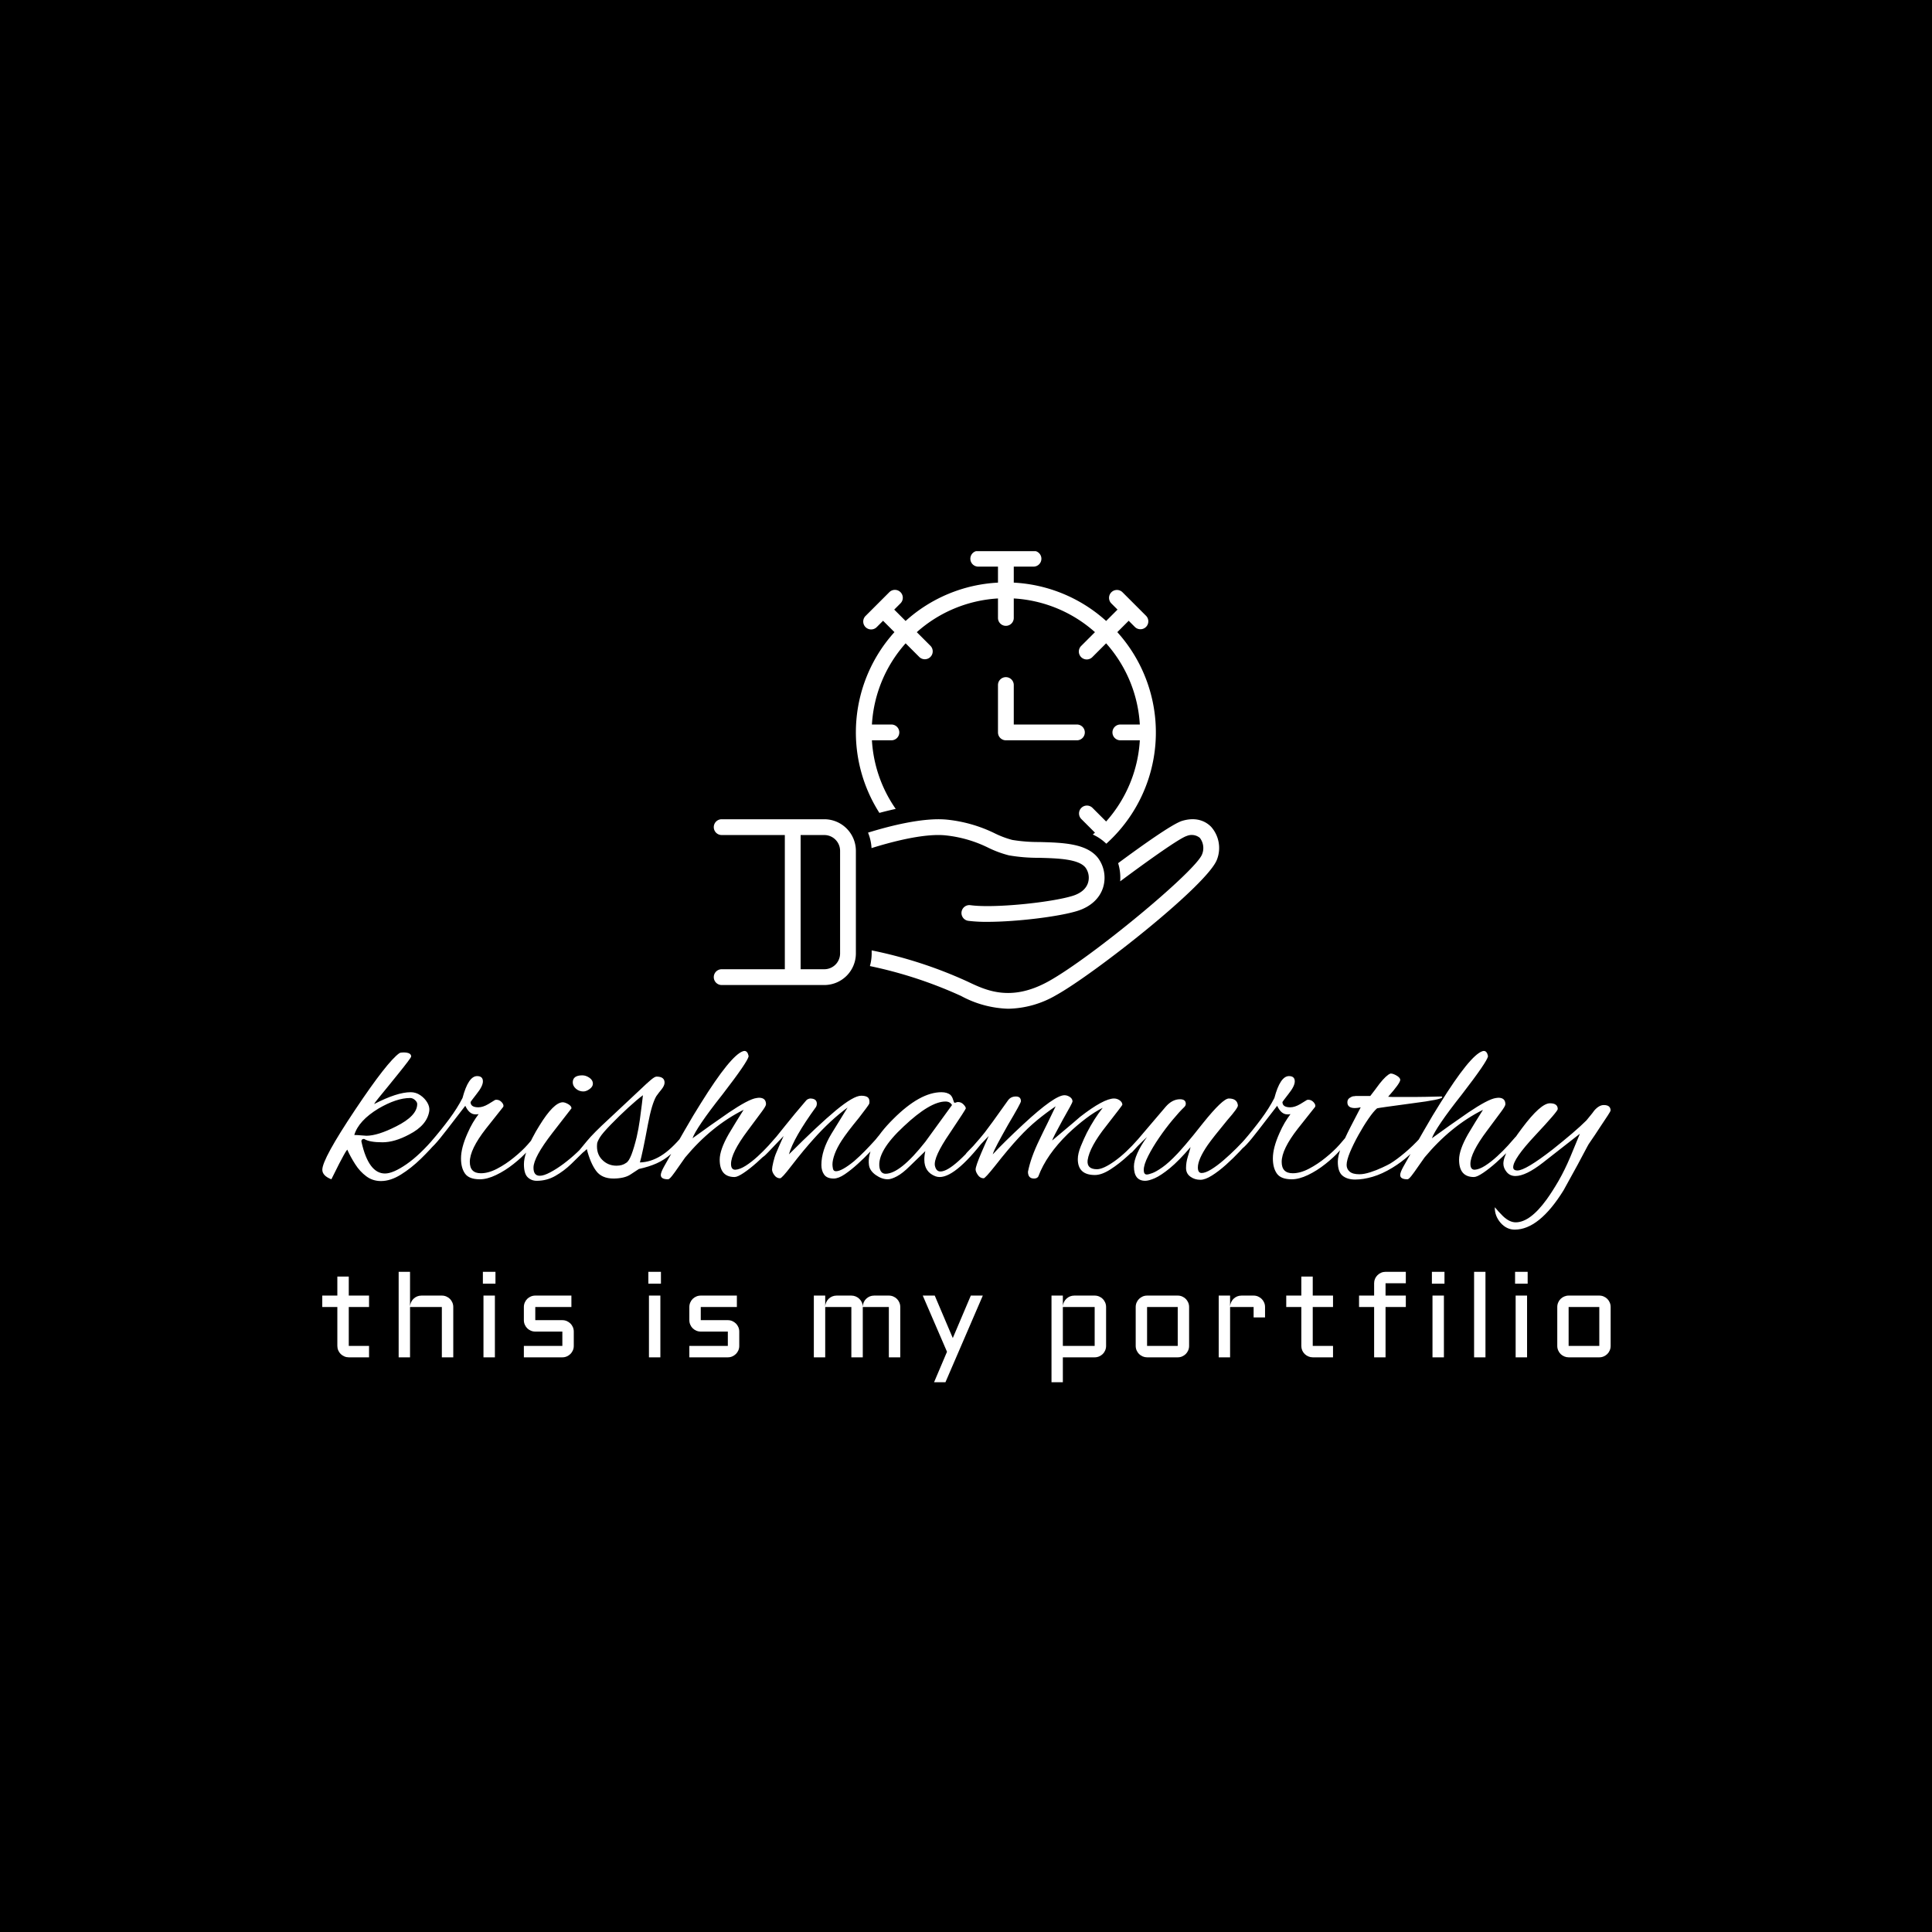 <svg xmlns="http://www.w3.org/2000/svg" version="1.1" xmlns:xlink="http://www.w3.org/1999/xlink" xmlns:svgjs="http://svgjs.dev/svgjs" width="1500" height="1500" viewBox="0 0 1500 1500"><rect width="1500" height="1500" fill="#000000"></rect><g transform="matrix(0.667,0,0,0.667,250.105,427.928)"><svg viewBox="0 0 383 247" data-background-color="#ffffff" preserveAspectRatio="xMidYMid meet" height="967" width="1500" xmlns="http://www.w3.org/2000/svg" xmlns:xlink="http://www.w3.org/1999/xlink"><g id="tight-bounds" transform="matrix(1,0,0,1,-0.04,-0.1)"><svg viewBox="0 0 383.081 247.2" height="247.2" width="383.081"><g><svg viewBox="0 0 395.52 255.227" height="247.2" width="383.081"><g transform="matrix(1,0,0,1,0,153.516)"><svg viewBox="0 0 395.52 101.711" height="101.711" width="395.52"><g id="textblocktransform"><svg viewBox="0 0 395.52 101.711" height="101.711" width="395.52" id="textblock"><g><svg viewBox="0 0 395.52 54.858" height="54.858" width="395.52"><g transform="matrix(1,0,0,1,0,0)"><svg width="395.52" viewBox="-1.4 -25.25 255.92 35.5" height="54.858" data-palette-color="#ee3e38"><g class="wordmark-text-0" data-fill-palette-color="primary" id="text-0"><path d="M10.25 0.6L10.25 0.6Q8.6 0.6 7.33-0.35 6.05-1.3 5.13-2.75 4.2-4.2 3.55-5.65L3.55-5.65Q3.2-5.2 2.83-4.5 2.45-3.8 1.95-2.85L1.95-2.85 0.4 0.25Q-1.4-0.45-1.4-1.65L-1.4-1.65Q-1.4-3.8 5.15-13.6L5.15-13.6Q11.5-23.1 13.9-24.8L13.9-24.8Q14.15-24.95 14.7-24.95L14.7-24.95Q16.25-24.95 16.25-24.15L16.25-24.15Q16.25-24 15.55-23.08 14.85-22.15 13.8-20.85 12.75-19.55 11.68-18.23 10.6-16.9 9.8-15.93 9-14.95 8.9-14.7L8.9-14.7Q13.45-17.05 16.15-17.05L16.15-17.05Q17.2-17.05 18.07-16.45 18.95-15.85 19.45-15 19.95-14.15 19.85-13.35L19.85-13.35Q19.45-10.5 15.85-8.65L15.85-8.65Q12.95-7.1 10.55-7.1L10.55-7.1Q7.95-7.1 6.95-7.75L6.95-7.75Q6.65-7.8 6.48-7.63 6.3-7.45 6.4-7.1L6.4-7.1Q7.8-0.9 11.05-0.9L11.05-0.9Q12.65-0.9 15.33-2.75 18-4.6 21-8.15L21-8.15Q21.35-8.5 21.65-8.5L21.65-8.5Q21.9-8.5 21.9-8.2L21.9-8.2Q21.9-7.95 21.55-7.45L21.55-7.45Q20.1-5.7 18.18-3.83 16.25-1.95 14.2-0.68 12.15 0.6 10.25 0.6ZM7.35-8.4L7.35-8.4Q9.6-8.4 13.25-10.25L13.25-10.25Q17.45-12.35 17.45-14.7L17.45-14.7Q17.45-15.1 17-15.5 16.55-15.9 16.05-15.9L16.05-15.9Q13.35-15.9 9.75-13.8L9.75-13.8Q5.8-11.4 4.95-8.55L4.95-8.55Q5.5-8.55 6.38-8.47 7.25-8.4 7.35-8.4ZM29.9 0.25L29.9 0.25Q27.75 0.25 26.95-0.88 26.15-2 26.15-3.9L26.15-3.9Q26.15-6 27.45-8.9L27.45-8.9Q27.95-10.05 28.5-10.98 29.05-11.9 29.65-12.7L29.65-12.7Q29.45-12.65 29.3-12.65 29.15-12.65 29-12.65L29-12.65Q27.8-12.65 27-14.35L27-14.35 23.3-9.55Q20.35-5.7 19.7-5.7L19.7-5.7Q19.45-5.7 19.45-5.9L19.45-5.9Q19.45-6.15 19.7-6.55L19.7-6.55Q19.85-6.85 20.3-7.35L20.3-7.35Q22.2-9.55 23.8-11.7 25.4-13.85 26.45-15.9L26.45-15.9Q27.6-20.25 29.35-20.25L29.35-20.25Q30.5-20.25 30.5-19.2L30.5-19.2Q30.5-18.25 29.25-16.7L29.25-16.7Q28.05-15.15 28.05-15.1L28.05-15.1Q28.05-14.05 29.6-14.05L29.6-14.05Q30.5-14.05 31.6-14.7L31.6-14.7 32.9-15.5Q33-15.55 33.2-15.55L33.2-15.55Q33.8-15.55 34.25-15.05 34.7-14.55 34.55-14.15L34.55-14.15 31.1-9.8Q27.9-5.7 27.9-3.2L27.9-3.2Q27.9-0.95 30.1-0.95L30.1-0.95Q31.6-0.95 33.32-1.85 35.05-2.75 36.67-4.08 38.3-5.4 39.4-6.65L39.4-6.65 40.6-8.05Q40.7-8.15 40.85-8.3 41-8.45 41.1-8.45L41.1-8.45Q41.45-8.45 41.45-8.1L41.45-8.1Q41.45-8 41.35-7.75 41.25-7.5 41-7.2L41-7.2 39.4-5.4Q38.25-4.1 36.57-2.78 34.9-1.45 33.12-0.6 31.35 0.25 29.9 0.25ZM50.45-17.2L50.45-17.2Q49.6-17.2 48.97-17.75 48.35-18.3 48.35-19L48.35-19Q48.35-20.4 50.25-20.4L50.25-20.4Q50.95-20.4 51.65-19.93 52.35-19.45 52.35-18.75L52.35-18.75Q52.35-18.15 51.7-17.68 51.05-17.2 50.45-17.2ZM41.2 0.55L41.2 0.55Q40.1 0.55 39.37-0.18 38.65-0.9 38.65-2.75L38.65-2.75Q38.65-3.8 39.12-5.18 39.6-6.55 40.32-7.95 41.05-9.35 41.75-10.45L41.75-10.45Q44.55-15 46.35-15.05L46.35-15.05Q46.8-15.05 47.45-14.68 48.1-14.3 48.1-13.85L48.1-13.85Q48.1-13.85 44.3-8.95L44.3-8.95Q40.55-4.1 40.55-2.05L40.55-2.05Q40.55-0.45 41.8-0.45L41.8-0.45Q42.6-0.45 43.87-1.13 45.15-1.8 46.55-2.85 47.95-3.9 49.22-5.1 50.5-6.3 51.3-7.3L51.3-7.3Q51.8-7.95 52.17-8.2 52.55-8.45 52.65-8.45L52.65-8.45Q52.85-8.45 52.85-8.15L52.85-8.15Q52.85-7.9 52.27-7.15 51.7-6.4 50.7-5.4L50.7-5.4Q49.5-4.2 48.05-2.8 46.6-1.4 44.9-0.43 43.2 0.55 41.2 0.55ZM56.44 0.1L56.44 0.1Q54.09 0.1 52.97-1.45 51.84-3 51.14-5.75L51.14-5.75Q50.24-4.85 49.89-4.85L49.89-4.85Q49.64-4.85 49.64-5.25L49.64-5.25Q49.64-5.55 49.89-5.8L49.89-5.8Q49.89-5.8 51.17-7.35 52.44-8.9 55.49-11.7L55.49-11.7 61.79-17.6Q63.09-18.85 63.87-19.5 64.64-20.15 64.99-20.15L64.99-20.15Q66.59-20.15 66.59-18.95L66.59-18.95Q66.59-18.35 65.94-17.55L65.94-17.55Q65.44-16.95 65.22-16.63 64.99-16.3 64.94-16.25L64.94-16.25Q64.04-14.7 63.29-10.7L63.29-10.7Q62.74-7.75 62.34-5.85 61.94-3.95 61.69-3.1L61.69-3.1Q63.79-3.15 65.84-4.4 67.89-5.65 70.24-8.5L70.24-8.5Q70.34-8.6 70.54-8.8 70.74-9 70.94-9L70.94-9Q71.24-9 71.24-8.75L71.24-8.75Q71.24-8.5 71.09-8.25 70.94-8 70.79-7.8L70.79-7.8Q69.24-5.95 67.89-4.78 66.54-3.6 65.04-2.93 63.54-2.25 61.49-1.8L61.49-1.8 59.89-0.75Q59.24-0.3 58.34-0.1 57.44 0.1 56.44 0.1ZM57.04-2.45L57.04-2.45Q58.19-2.45 58.94-3L58.94-3Q59.49-3.3 60.02-4.67 60.54-6.05 61.04-8.1L61.04-8.1Q61.44-9.85 61.67-11.53 61.89-13.2 62.09-14.75L62.09-14.75 62.29-16.45Q61.14-15.6 59.39-14 57.64-12.4 55.94-10.65L55.94-10.65Q54.24-8.9 53.74-8.08 53.24-7.25 53.19-6.85L53.19-6.85Q52.99-4.85 54.17-3.65 55.34-2.45 57.04-2.45ZM67.29 0.25L67.29 0.25Q65.84 0.25 65.84-0.6L65.84-0.6Q65.84-1.1 66.44-2.2L66.44-2.2Q68.74-6.3 70.57-9.47 72.39-12.65 73.79-14.85L73.79-14.85Q79.74-24.4 82.19-25.2L82.19-25.2Q82.29-25.2 82.34-25.23 82.39-25.25 82.44-25.25L82.44-25.25Q83.09-25.25 83.29-24.2L83.29-24.2Q83.14-23.15 78.09-16.6L78.09-16.6Q75.44-13.25 73.97-11.08 72.49-8.9 72.14-7.9L72.14-7.9Q73.79-9.1 75.69-10.45 77.59-11.8 79.39-13.03 81.19-14.25 82.64-15.03 84.09-15.8 84.89-15.9L84.89-15.9Q84.99-15.9 85.14-15.93 85.29-15.95 85.34-15.95L85.34-15.95Q86.74-15.95 86.74-14.65L86.74-14.65Q86.74-14.3 85.84-13.1 84.94-11.9 83.09-9.4L83.09-9.4Q79.79-5 79.79-2.8L79.79-2.8Q79.79-1.65 80.64-1.65L80.64-1.65Q81.54-1.7 82.72-2.45 83.89-3.2 85.09-4.3 86.29-5.4 87.27-6.48 88.24-7.55 88.74-8.15L88.74-8.15Q89.19-8.6 89.44-8.6L89.44-8.6Q89.64-8.6 89.64-8.4L89.64-8.4Q89.64-8 89.24-7.45L89.24-7.45Q88.64-6.7 87.47-5.5 86.29-4.3 84.92-3.08 83.54-1.85 82.32-1.03 81.09-0.2 80.49-0.2L80.49-0.2Q77.54-0.2 77.54-3.65L77.54-3.65Q77.54-5.6 79.34-8.75L79.34-8.75Q80.04-9.95 80.79-11.15 81.54-12.35 82.29-13.55L82.29-13.55Q75.89-10.35 70.69-4.1L70.69-4.1Q70.04-3.2 69.34-2.18 68.64-1.15 68.09-0.45 67.54 0.25 67.29 0.25ZM100.19 0.1L100.19 0.1Q98.84 0.1 98.29-0.68 97.74-1.45 97.74-2.6L97.74-2.6Q97.74-5.5 99.74-8.8L99.74-8.8 102.94-14Q99.54-11.5 96.19-7.75L96.19-7.75Q95.29-6.75 94.16-5.4 93.04-4.05 91.69-2.3L91.69-2.3Q89.89 0.05 89.54 0.05L89.54 0.05Q88.84 0.05 88.39-0.58 87.94-1.2 87.94-1.7L87.94-1.7Q87.94-2.1 88.19-3.18 88.44-4.25 88.79-5.05L88.79-5.05Q89.14-5.9 89.51-6.73 89.89-7.55 90.24-8.35L90.24-8.35 87.24-5.2Q87.14-5.1 86.64-4.6 86.14-4.1 85.84-4.1L85.84-4.1Q85.59-4.1 85.59-4.45L85.59-4.45Q85.59-4.55 85.66-4.73 85.74-4.9 85.99-5.15L85.99-5.15Q86.74-5.9 87.54-6.75 88.34-7.6 89.19-8.7L89.19-8.7Q89.64-9.25 90.54-10.38 91.44-11.5 92.51-12.8 93.59-14.1 94.54-15.2L94.54-15.2Q94.79-15.55 95.09-15.68 95.39-15.8 95.49-15.8L95.49-15.8Q96.84-15.8 96.84-14.75L96.84-14.75Q96.84-14.45 96.69-14.15L96.69-14.15Q92.19-7.95 91.29-4.7L91.29-4.7Q97.09-10.5 100.61-13.43 104.14-16.35 105.64-16.35L105.64-16.35Q106.44-16.35 106.86-16.1 107.29-15.85 107.29-15.15L107.29-15.15Q107.29-14.9 107.24-14.75L107.24-14.75Q107.09-14.4 105.19-11.95L105.19-11.95Q104.04-10.55 103.16-9.4 102.29-8.25 101.74-7.4L101.74-7.4Q100.84-6 100.39-4.78 99.94-3.55 99.94-2.7L99.94-2.7Q99.94-2.35 100.04-1.85 100.14-1.35 100.64-1.35L100.64-1.35Q101.79-1.35 104.24-3.35L104.24-3.35Q105.39-4.35 106.39-5.38 107.39-6.4 108.29-7.4L108.29-7.4Q108.49-7.6 108.94-8.18 109.39-8.75 109.49-8.75L109.49-8.75Q109.69-8.75 109.69-8.35L109.69-8.35Q109.69-8.15 109.46-7.68 109.24-7.2 108.99-6.95L108.99-6.95Q108.44-6.3 107.36-5.15 106.29-4 104.96-2.8 103.64-1.6 102.39-0.75 101.14 0.1 100.19 0.1ZM110.94 0.25L110.94 0.25Q109.74 0.25 108.54-0.6 107.34-1.45 107.19-2.6L107.19-2.6Q106.69-6.45 112.04-11.75L112.04-11.75Q117.34-17.05 121.59-17.05L121.59-17.05Q122.74-17.05 123.39-16.5L123.39-16.5Q123.74-16.15 123.91-15.55 124.09-14.95 124.19-14.95L124.19-14.95Q124.39-14.95 124.54-15.03 124.69-15.1 124.89-15.1L124.89-15.1Q125.49-15.1 125.94-14.65 126.39-14.2 126.44-13.85L126.44-13.85Q126.49-13.75 123.24-8.9L123.24-8.9Q119.99-4.15 120.29-2.45L120.29-2.45Q120.54-1.3 121.39-1.3L121.39-1.3Q123.99-1.3 130.89-9.9L130.89-9.9Q131.04-10.1 131.19-10.1L131.19-10.1Q131.44-10.1 131.44-9.75L131.44-9.75Q131.44-9.35 130.99-8.75L130.99-8.75Q124.64-0.2 121.24-0.2L121.24-0.2Q120.79-0.2 120.39-0.35L120.39-0.35Q118.19-1.2 118.19-3.65L118.19-3.65Q118.19-4.5 118.39-5.35L118.39-5.35 115.29-2.35Q113.89-0.95 112.76-0.35 111.64 0.25 110.94 0.25ZM110.49-0.85L110.49-0.85Q113.39-0.85 118.39-7.2L118.39-7.2 123.69-14.5Q123.29-15.2 122.39-15.2L122.39-15.2Q119.34-15.2 114.14-10.3L114.14-10.3Q108.74-5.3 109.29-2.05L109.29-2.05Q109.54-0.85 110.49-0.85ZM139.98 0.1L139.98 0.1Q138.78 0.1 138.78-1.25L138.78-1.25Q139.33-4.05 141.03-7.55L141.03-7.55Q141.83-9.25 142.66-10.9 143.48-12.55 144.28-14.25L144.28-14.25Q142.43-13 140.58-11.48 138.73-9.95 136.98-8.05L136.98-8.05Q134.93-5.85 132.23-2.4L132.23-2.4Q130.28 0.05 129.98 0.05L129.98 0.05Q129.28 0.05 128.83-0.6 128.38-1.25 128.38-1.7L128.38-1.7Q128.38-2.35 129.53-5.05L129.53-5.05Q129.88-5.9 130.26-6.73 130.63-7.55 130.98-8.35L130.98-8.35 127.98-5.2Q127.88-5.1 127.38-4.6 126.88-4.1 126.58-4.1L126.58-4.1Q126.33-4.1 126.33-4.45L126.33-4.45Q126.33-4.55 126.41-4.73 126.48-4.9 126.73-5.15L126.73-5.15Q127.48-5.9 128.28-6.75 129.08-7.6 129.93-8.7L129.93-8.7Q130.58-9.55 131.81-11.23 133.03-12.9 134.83-15.45L134.83-15.45Q135.38-16.2 136.38-16.2L136.38-16.2Q137.38-16.2 137.38-15.25L137.38-15.25Q137.38-14.9 134.83-10.6L134.83-10.6Q133.53-8.3 132.76-6.85 131.98-5.4 131.78-4.7L131.78-4.7Q132.88-5.9 134.41-7.4 135.93-8.9 137.93-10.75L137.93-10.75Q144.08-16.45 146.03-16.45L146.03-16.45Q146.58-16.45 147.11-16.1 147.63-15.75 147.63-15.2L147.63-15.2Q147.63-14.95 145.68-11.55L145.68-11.55Q143.78-8.1 143.58-7.45L143.58-7.45Q149.13-12.1 149.13-12.15L149.13-12.15Q153.83-15.8 155.88-15.8L155.88-15.8Q156.48-15.8 157.01-15.43 157.53-15.05 157.53-14.55L157.53-14.55Q157.53-14.45 154.33-10.35L154.33-10.35Q151.03-6.2 150.63-3.55L150.63-3.55Q150.43-1.75 152.48-1.75L152.48-1.75Q153.73-1.75 155.98-3.35 158.23-4.95 160.68-7.75L160.68-7.75Q160.98-8.1 161.33-8.43 161.68-8.75 161.93-8.75L161.93-8.75Q162.23-8.75 162.23-8.5L162.23-8.5Q162.23-8.15 161.78-7.7L161.78-7.7Q160.48-6.15 158.71-4.5 156.93-2.85 155.18-1.73 153.43-0.6 152.08-0.6L152.08-0.6Q148.68-0.6 148.68-3.75L148.68-3.75Q148.68-4.85 149.28-6.33 149.88-7.8 150.48-9L150.48-9Q151.93-11.8 153.63-13.95L153.63-13.95Q152.03-13.15 150.31-11.85 148.58-10.55 146.73-8.8L146.73-8.8Q142.43-4.6 140.83-0.3L140.83-0.3Q140.58 0.1 139.98 0.1ZM162.08 0.55L162.08 0.55Q159.83 0.55 159.83-2.3L159.83-2.3Q159.83-3.4 160.51-4.93 161.18-6.45 162.43-8.15L162.43-8.15Q162.43-8.15 161.53-7.3 160.63-6.45 159.48-5.15L159.48-5.15Q159.28-4.95 158.98-4.95L158.98-4.95Q158.78-4.95 158.78-5.2L158.78-5.2Q158.78-5.45 159.23-6.05L159.23-6.05 166.13-14.15Q167.43-15.65 168.98-15.65L168.98-15.65Q170.13-15.65 170.13-14.75L170.13-14.75Q170.13-14.4 169.83-14.1L169.83-14.1Q168.88-13.2 167.51-11.55 166.13-9.9 164.83-8 163.53-6.1 162.66-4.38 161.78-2.65 161.78-1.6L161.78-1.6Q161.78-0.7 162.38-0.7L162.38-0.7Q162.73-0.7 163.48-0.98 164.23-1.25 165.48-2.13 166.73-3 168.48-4.85L168.48-4.85Q168.78-5.15 170.08-6.65 171.38-8.15 173.58-10.95L173.58-10.95Q177.48-15.8 178.68-15.8L178.68-15.8Q180.33-15.8 180.48-14.45L180.48-14.45Q180.58-14 178.38-11.5L178.38-11.5Q175.53-8.05 174.48-6.55L174.48-6.55Q172.53-3.7 172.53-2.1L172.53-2.1Q172.53-1 173.28-1L173.28-1Q174.03-1 175.21-1.73 176.38-2.45 177.68-3.58 178.98-4.7 180.21-5.93 181.43-7.15 182.33-8.2L182.33-8.2Q182.63-8.55 182.93-8.55L182.93-8.55Q183.23-8.55 183.23-8.25L183.23-8.25Q183.23-8.15 183.18-7.95 183.13-7.75 182.88-7.5L182.88-7.5Q182.08-6.6 180.83-5.28 179.58-3.95 178.13-2.65 176.68-1.35 175.33-0.5 173.98 0.35 173.03 0.35L173.03 0.35Q171.88 0.35 171.03-0.28 170.18-0.9 170.18-2L170.18-2Q170.18-3.1 170.53-4.23 170.88-5.35 171.08-6.15L171.08-6.15Q168.73-3.4 166.96-1.95 165.18-0.5 163.98 0.03 162.78 0.55 162.08 0.55ZM191.18 0.25L191.18 0.25Q189.03 0.25 188.23-0.88 187.43-2 187.43-3.9L187.43-3.9Q187.43-6 188.73-8.9L188.73-8.9Q189.23-10.05 189.78-10.98 190.33-11.9 190.93-12.7L190.93-12.7Q190.73-12.65 190.58-12.65 190.43-12.65 190.28-12.65L190.28-12.65Q189.08-12.65 188.28-14.35L188.28-14.35 184.58-9.55Q181.63-5.7 180.98-5.7L180.98-5.7Q180.73-5.7 180.73-5.9L180.73-5.9Q180.73-6.15 180.98-6.55L180.98-6.55Q181.13-6.85 181.58-7.35L181.58-7.35Q183.48-9.55 185.08-11.7 186.68-13.85 187.73-15.9L187.73-15.9Q188.88-20.25 190.63-20.25L190.63-20.25Q191.78-20.25 191.78-19.2L191.78-19.2Q191.78-18.25 190.53-16.7L190.53-16.7Q189.33-15.15 189.33-15.1L189.33-15.1Q189.33-14.05 190.88-14.05L190.88-14.05Q191.78-14.05 192.88-14.7L192.88-14.7 194.18-15.5Q194.28-15.55 194.48-15.55L194.48-15.55Q195.08-15.55 195.53-15.05 195.98-14.55 195.83-14.15L195.83-14.15 192.38-9.8Q189.18-5.7 189.18-3.2L189.18-3.2Q189.18-0.95 191.38-0.95L191.38-0.95Q192.88-0.95 194.6-1.85 196.33-2.75 197.95-4.08 199.58-5.4 200.68-6.65L200.68-6.65 201.88-8.05Q201.98-8.15 202.13-8.3 202.28-8.45 202.38-8.45L202.38-8.45Q202.73-8.45 202.73-8.1L202.73-8.1Q202.73-8 202.63-7.75 202.53-7.5 202.28-7.2L202.28-7.2 200.68-5.4Q199.53-4.1 197.85-2.78 196.18-1.45 194.4-0.6 192.63 0.25 191.18 0.25ZM203.78 0.3L203.78 0.3Q202.18 0.3 201.25-0.48 200.33-1.25 200.33-3.25L200.33-3.25Q200.33-4.4 201.03-6.18 201.73-7.95 202.78-10 203.83-12.05 204.88-14.05L204.88-14.05Q204.23-13.9 203.73-13.9L203.73-13.9Q202.23-13.9 202.23-15.05L202.23-15.05Q202.23-15.6 202.65-15.9 203.08-16.2 203.43-16.25L203.43-16.25Q203.43-16.25 203.55-16.25 203.68-16.25 203.88-16.3L203.88-16.3 206.78-16.3Q207.68-17.45 208.63-18.75L208.63-18.75Q209.98-20.45 210.78-20.75L210.78-20.75 210.93-20.75Q211.28-20.75 211.93-20.4L211.93-20.4Q212.73-19.95 212.73-19.5L212.73-19.5Q212.73-18.85 210.33-16.15L210.33-16.15Q210.78-16.1 211.63-16.1 212.48-16.1 213.73-16.1L213.73-16.1Q214.33-16.1 215.45-16.1 216.58-16.1 217.8-16.13 219.03-16.15 219.93-16.18 220.83-16.2 220.93-16.2L220.93-16.2Q221.08-16.15 221.08-16.05L221.08-16.05Q221.08-15.6 215.18-14.85L215.18-14.85Q211.83-14.4 210.05-14.15 208.28-13.9 208.13-13.85L208.13-13.85Q207.43-13.25 206.43-11.8 205.43-10.35 204.43-8.55 203.43-6.75 202.75-5.13 202.08-3.5 202.08-2.6L202.08-2.6Q202.08-1.8 202.68-1.28 203.28-0.75 204.63-0.75L204.63-0.75Q205.53-0.75 206.78-1.15 208.03-1.55 209.15-2.08 210.28-2.6 210.78-2.9L210.78-2.9Q212.08-3.7 213.65-5.03 215.23-6.35 216.78-8.05L216.78-8.05Q217.48-8.75 217.73-8.75L217.73-8.75Q217.88-8.75 217.88-8.55L217.88-8.55Q217.88-8.15 217.13-7.25L217.13-7.25Q215.93-5.8 214.45-4.48 212.98-3.15 211.18-2.05L211.18-2.05Q209.13-0.8 207.25-0.25 205.38 0.3 203.78 0.3ZM214.17 0.25L214.17 0.25Q212.72 0.25 212.72-0.6L212.72-0.6Q212.72-1.1 213.32-2.2L213.32-2.2Q215.62-6.3 217.45-9.47 219.27-12.65 220.67-14.85L220.67-14.85Q226.62-24.4 229.07-25.2L229.07-25.2Q229.17-25.2 229.22-25.23 229.27-25.25 229.32-25.25L229.32-25.25Q229.97-25.25 230.17-24.2L230.17-24.2Q230.02-23.15 224.97-16.6L224.97-16.6Q222.32-13.25 220.85-11.08 219.37-8.9 219.02-7.9L219.02-7.9Q220.67-9.1 222.57-10.45 224.47-11.8 226.27-13.03 228.07-14.25 229.52-15.03 230.97-15.8 231.77-15.9L231.77-15.9Q231.87-15.9 232.02-15.93 232.17-15.95 232.22-15.95L232.22-15.95Q233.62-15.95 233.62-14.65L233.62-14.65Q233.62-14.3 232.72-13.1 231.82-11.9 229.97-9.4L229.97-9.4Q226.67-5 226.67-2.8L226.67-2.8Q226.67-1.65 227.52-1.65L227.52-1.65Q228.42-1.7 229.6-2.45 230.77-3.2 231.97-4.3 233.17-5.4 234.15-6.48 235.12-7.55 235.62-8.15L235.62-8.15Q236.07-8.6 236.32-8.6L236.32-8.6Q236.52-8.6 236.52-8.4L236.52-8.4Q236.52-8 236.12-7.45L236.12-7.45Q235.52-6.7 234.35-5.5 233.17-4.3 231.8-3.08 230.42-1.85 229.2-1.03 227.97-0.2 227.37-0.2L227.37-0.2Q224.42-0.2 224.42-3.65L224.42-3.65Q224.42-5.6 226.22-8.75L226.22-8.75Q226.92-9.95 227.67-11.15 228.42-12.35 229.17-13.55L229.17-13.55Q222.77-10.35 217.57-4.1L217.57-4.1Q216.92-3.2 216.22-2.18 215.52-1.15 214.97-0.45 214.42 0.25 214.17 0.25ZM235.47 10.25L235.47 10.25Q233.87 10.25 232.67 8.9L232.67 8.9Q231.47 7.5 231.52 5.8L231.52 5.8Q232.12 6.55 233.12 7.55L233.12 7.55Q234.42 8.8 235.67 8.8L235.67 8.8Q238.52 8.8 241.82 4.25L241.82 4.25Q242.97 2.65 244.2 0.53 245.42-1.6 246.52-4.2L246.52-4.2 248.42-8.8 241.07-3.05Q237.67-0.4 235.62-0.4L235.62-0.4Q234.52-0.4 233.87-1.2 233.22-2 233.22-2.85L233.22-2.85Q233.22-5 236.92-9.9L236.92-9.9Q240.62-14.85 242.47-14.85L242.47-14.85Q244.02-14.85 244.02-13.7L244.02-13.7Q244.02-13.25 239.57-8.5L239.57-8.5Q235.17-3.8 235.17-2.15L235.17-2.15Q235.17-1.5 236.02-1.5L236.02-1.5Q237.62-1.5 242.97-5.65L242.97-5.65Q245.17-7.4 246.87-8.85 248.57-10.3 249.72-11.45L249.72-11.45Q250.12-11.95 250.52-12.43 250.92-12.9 251.27-13.4L251.27-13.4Q252.22-14.5 253.17-14.5L253.17-14.5Q254.52-14.5 254.52-13.4L254.52-13.4Q254.52-13.2 252.42-10.1L252.42-10.1Q251.32-8.4 250.67-7.48 250.02-6.55 249.92-6.3L249.92-6.3Q248.37-3.3 245.17 2.45L245.17 2.45Q240.32 10.25 235.47 10.25Z" fill="#ffffff" data-fill-palette-color="primary"></path></g></svg></g></svg></g><g transform="matrix(1,0,0,1,0,67.809)"><svg viewBox="0 0 395.52 33.902" height="33.902" width="395.52"><g transform="matrix(1,0,0,1,0,0)"><svg width="395.52" viewBox="2.49 -36.01 542.59 46.51" height="33.902" data-palette-color="#ee3e38"><path d="M2.49-21.19L2.49-26 8.84-26 8.84-34.01 13.65-34.01 13.65-26 22.19-26 22.19-21.19 13.65-21.19 13.65-4.81 22.19-4.81 22.19 0 13.65 0Q12.67 0 11.79-0.38 10.91-0.76 10.25-1.4 9.59-2.05 9.22-2.93 8.84-3.81 8.84-4.81L8.84-4.81 8.84-21.19 2.49-21.19ZM57.66-21.19L57.66 0 52.85 0 52.85-21.19 39.45-21.19 39.45 0 34.66 0 34.66-36.01 39.45-36.01 39.45-21.41Q39.5-22.36 39.89-23.21 40.28-24.05 40.93-24.67 41.57-25.29 42.43-25.65 43.28-26 44.26-26L44.26-26 52.85-26Q53.85-26 54.73-25.62 55.61-25.24 56.26-24.6 56.9-23.95 57.28-23.07 57.66-22.19 57.66-21.19L57.66-21.19ZM70.38-26L75.19-26 75.19 0 70.38 0 70.38-26ZM70.13-31.01L70.13-36.01 75.43-36.01 75.43-31.01 70.13-31.01ZM87.39-4.81L103.6-4.81 103.6-10.84 92.2-10.84Q91.2-10.84 90.32-11.22 89.44-11.6 88.79-12.24 88.15-12.89 87.77-13.77 87.39-14.65 87.39-15.65L87.39-15.65 87.39-21.19Q87.39-22.19 87.77-23.07 88.15-23.95 88.79-24.6 89.44-25.24 90.32-25.62 91.2-26 92.2-26L92.2-26 107.41-26 107.41-21.19 92.2-21.19 92.2-15.65 103.6-15.65Q104.6-15.65 105.47-15.27 106.33-14.89 106.99-14.25 107.65-13.6 108.03-12.72 108.41-11.84 108.41-10.84L108.41-10.84 108.41-4.81Q108.41-3.81 108.03-2.93 107.65-2.05 106.99-1.4 106.33-0.76 105.47-0.38 104.6 0 103.6 0L103.6 0 87.39 0 87.39-4.81ZM140.07-26L144.88-26 144.88 0 140.07 0 140.07-26ZM139.82-31.01L139.82-36.01 145.12-36.01 145.12-31.01 139.82-31.01ZM157.08-4.81L173.29-4.81 173.29-10.84 161.89-10.84Q160.89-10.84 160.01-11.22 159.13-11.6 158.48-12.24 157.83-12.89 157.46-13.77 157.08-14.65 157.08-15.65L157.08-15.65 157.08-21.19Q157.08-22.19 157.46-23.07 157.83-23.95 158.48-24.6 159.13-25.24 160.01-25.62 160.89-26 161.89-26L161.89-26 177.1-26 177.1-21.19 161.89-21.19 161.89-15.65 173.29-15.65Q174.29-15.65 175.16-15.27 176.02-14.89 176.68-14.25 177.34-13.6 177.72-12.72 178.1-11.84 178.1-10.84L178.1-10.84 178.1-4.81Q178.1-3.81 177.72-2.93 177.34-2.05 176.68-1.4 176.02-0.76 175.16-0.38 174.29 0 173.29 0L173.29 0 157.08 0 157.08-4.81ZM241.1-21.19L230.12-21.19 230.12 0 225.31 0 225.31-21.19 214.3-21.19 214.3 0 209.51 0 209.51-26 214.3-26 214.3-21.41Q214.34-22.36 214.74-23.21 215.13-24.05 215.77-24.67 216.42-25.29 217.27-25.65 218.13-26 219.11-26L219.11-26 225.31-26Q226.26-26 227.11-25.65 227.97-25.29 228.63-24.67 229.29-24.05 229.69-23.21 230.09-22.36 230.12-21.41L230.12-21.41Q230.16-22.36 230.54-23.21 230.92-24.05 231.57-24.67 232.22-25.29 233.07-25.65 233.92-26 234.9-26L234.9-26 241.1-26Q242.1-26 242.98-25.62 243.86-25.24 244.51-24.6 245.16-23.95 245.53-23.07 245.91-22.19 245.91-21.19L245.91-21.19 245.91 0 241.1 0 241.1-21.19ZM264.93 10.5L260.14 10.5 265.59-2.34 255.38-26 260.43-26 268.03-8.11 275.62-26 280.67-26 264.93 10.5ZM332.59-21.19L332.59-4.81Q332.59-3.81 332.21-2.93 331.84-2.05 331.19-1.4 330.54-0.76 329.66-0.38 328.78 0 327.78 0L327.78 0 314.38 0 314.38 10.5 309.6 10.5 309.6-26 314.38-26 314.38-21.61Q314.45-22.53 314.87-23.33 315.28-24.12 315.92-24.72 316.55-25.32 317.4-25.66 318.24-26 319.19-26L319.19-26 327.78-26Q328.78-26 329.66-25.62 330.54-25.24 331.19-24.6 331.84-23.95 332.21-23.07 332.59-22.19 332.59-21.19L332.59-21.19ZM314.38-4.81L327.78-4.81 327.78-21.19 314.38-21.19 314.38-4.81ZM367.55-21.19L367.55-4.81Q367.55-3.81 367.17-2.93 366.79-2.05 366.15-1.4 365.5-0.76 364.63-0.38 363.77 0 362.76 0L362.76 0 349.85 0Q348.87 0 347.99-0.38 347.12-0.76 346.47-1.4 345.82-2.05 345.44-2.93 345.06-3.81 345.06-4.81L345.06-4.81 345.06-21.19Q345.06-22.19 345.44-23.07 345.82-23.95 346.47-24.6 347.12-25.24 347.99-25.62 348.87-26 349.85-26L349.85-26 362.76-26Q363.77-26 364.63-25.62 365.5-25.24 366.15-24.6 366.79-23.95 367.17-23.07 367.55-22.19 367.55-21.19L367.55-21.19ZM362.76-21.19L349.85-21.19 349.85-4.81 362.76-4.81 362.76-21.19ZM394.72-21.19L384.81-21.19 384.81 0 380.02 0 380.02-26 384.81-26 384.81-21.41Q384.85-22.36 385.25-23.21 385.64-24.05 386.28-24.67 386.93-25.29 387.78-25.65 388.64-26 389.62-26L389.62-26 394.72-26Q395.72-26 396.59-25.62 397.45-25.24 398.11-24.6 398.77-23.95 399.15-23.07 399.53-22.19 399.53-21.19L399.53-21.19 399.53-16.8 394.72-16.8 394.72-21.19ZM408.46-21.19L408.46-26 414.81-26 414.81-34.01 419.62-34.01 419.62-26 428.16-26 428.16-21.19 419.62-21.19 419.62-4.81 428.16-4.81 428.16 0 419.62 0Q418.64 0 417.76-0.38 416.88-0.76 416.22-1.4 415.56-2.05 415.18-2.93 414.81-3.81 414.81-4.81L414.81-4.81 414.81-21.19 408.46-21.19ZM458.82-31.2L450.28-31.2 450.28-26 458.82-26 458.82-21.19 450.28-21.19 450.28 0 445.47 0 445.47-21.19 439.12-21.19 439.12-26 445.47-26 445.47-31.2Q445.47-32.2 445.84-33.07 446.22-33.94 446.88-34.59 447.54-35.25 448.42-35.63 449.3-36.01 450.28-36.01L450.28-36.01 458.82-36.01 458.82-31.2ZM470.05-26L474.86-26 474.86 0 470.05 0 470.05-26ZM469.8-31.01L469.8-36.01 475.1-36.01 475.1-31.01 469.8-31.01ZM487.57-36.01L492.36-36.01 492.36 0 487.57 0 487.57-36.01ZM505.07-26L509.88-26 509.88 0 505.07 0 505.07-26ZM504.83-31.01L504.83-36.01 510.13-36.01 510.13-31.01 504.83-31.01ZM545.08-21.19L545.08-4.81Q545.08-3.81 544.7-2.93 544.33-2.05 543.68-1.4 543.03-0.76 542.16-0.38 541.3 0 540.3 0L540.3 0 527.38 0Q526.41 0 525.53-0.38 524.65-0.76 524-1.4 523.35-2.05 522.98-2.93 522.6-3.81 522.6-4.81L522.6-4.81 522.6-21.19Q522.6-22.19 522.98-23.07 523.35-23.95 524-24.6 524.65-25.24 525.53-25.62 526.41-26 527.38-26L527.38-26 540.3-26Q541.3-26 542.16-25.62 543.03-25.24 543.68-24.6 544.33-23.95 544.7-23.07 545.08-22.19 545.08-21.19L545.08-21.19ZM540.3-21.19L527.38-21.19 527.38-4.81 540.3-4.81 540.3-21.19Z" opacity="1" transform="matrix(1,0,0,1,0,0)" fill="#ffffff" class="slogan-text-1" data-fill-palette-color="secondary" id="text-1"></path></svg></g></svg></g></svg></g></svg></g><g transform="matrix(1,0,0,1,120.193,0)"><svg viewBox="0 0 155.134 140.565" height="140.565" width="155.134"><g><svg xmlns="http://www.w3.org/2000/svg" data-name="Layer 1" viewBox="0 6 128.029 116.006" x="0" y="0" width="155.134" height="140.565" class="icon-icon-0" data-fill-palette-color="accent" id="icon-0"><path d="M74 38a2 2 0 0 0-2 2V52a2 2 0 0 0 2 2H92a2 2 0 0 0 0-4H76V40A2 2 0 0 0 74 38Z" fill="#ffffff" data-fill-palette-color="accent"></path><path d="M28 74h-26a2 2 0 0 0 0 4h16v34h-16a2 2 0 0 0 0 4h26a8.009 8.009 0 0 0 8-8V82A8.009 8.009 0 0 0 28 74Zm4 34a4.004 4.004 0 0 1-4 4h-6V78h6a4.004 4.004 0 0 1 4 4Z" fill="#ffffff" data-fill-palette-color="accent"></path><path d="M47.301 16.474a1.999 1.999 0 0 0-2.828 0l-6 6a2 2 0 1 0 2.828 2.828l1.586-1.586 2.881 2.88a37.895 37.895 0 0 0-3.81 45.793c1.311-0.351 2.702-0.696 4.135-1.009A33.794 33.794 0 0 1 40.064 54H45a2 2 0 0 0 0-4H40.064a33.867 33.867 0 0 1 8.538-20.57l3.474 3.474a2 2 0 0 0 2.828-2.828L51.432 26.604A33.844 33.844 0 0 1 72 18.064V23a2 2 0 0 0 4 0V18.064a33.856 33.856 0 0 1 20.57 8.538L93.096 30.076a2 2 0 1 0 2.828 2.828l3.474-3.474A33.856 33.856 0 0 1 107.936 50H103a2 2 0 0 0 0 4h4.935a33.861 33.861 0 0 1-8.537 20.57L95.924 71.096a2 2 0 0 0-2.828 2.828l3.474 3.474c-0.18 0.16-0.367 0.312-0.55 0.469a12.289 12.289 0 0 1 3.424 2.33l0 0a37.929 37.929 0 0 0 2.788-53.601l2.881-2.88 1.586 1.586a2 2 0 0 0 2.828-2.828l-6-6a2 2 0 0 0-2.828 2.828l1.585 1.585-2.88 2.881A37.848 37.848 0 0 0 76 14.053V10h5a2 2 0 0 0 0-4H67a2 2 0 0 0 0 4h5v4.053a37.848 37.848 0 0 0-23.404 9.715l-2.88-2.881 1.585-1.585A1.999 1.999 0 0 0 47.301 16.474Z" fill="#ffffff" data-fill-palette-color="accent"></path><path d="M58.581 78.071a31.846 31.846 0 0 1 11.011 3.168 26.859 26.859 0 0 0 5.183 1.91 43.26 43.26 0 0 0 7.603 0.619c4.725 0.128 10.081 0.271 11.811 2.504a4.36 4.36 0 0 1 0.618 3.832c-0.478 1.519-1.825 2.662-3.897 3.307-5.319 1.657-19.869 3.188-25.887 2.361a2 2 0 1 0-0.543 3.963 36.738 36.738 0 0 0 4.779 0.258c7.457 0 18.196-1.316 22.841-2.763 3.331-1.037 5.647-3.142 6.523-5.925a8.413 8.413 0 0 0-1.272-7.482C94.46 80.092 88.373 79.928 82.486 79.77a40.858 40.858 0 0 1-6.856-0.529 23.614 23.614 0 0 1-4.405-1.653 35.734 35.734 0 0 0-12.281-3.501c-6.053-0.55-14.588 1.668-19.866 3.306a11.918 11.918 0 0 1 0.888 3.917C44.92 79.756 53.113 77.566 58.581 78.071Z" fill="#ffffff" data-fill-palette-color="accent"></path><path d="M118.673 74.405c-2.382 0.708-9.962 6.082-16.233 10.721a12.55 12.55 0 0 1 0.519 4.605C110.279 84.278 118.069 78.758 119.814 78.239a3.246 3.246 0 0 1 3.321 0.473 4.199 4.199 0 0 1 0.596 4.11C122.309 86.999 95.756 108.992 84.811 115.059c-9.547 5.291-15.834 2.295-20.424 0.106a111.297 111.297 0 0 0-24.387-7.942V108a11.942 11.942 0 0 1-0.445 3.196 109.198 109.198 0 0 1 23.11 7.58 26.673 26.673 0 0 0 11.892 3.23 24.9 24.9 0 0 0 12.193-3.449c9.583-5.312 38.613-28.12 40.767-34.446a8.088 8.088 0 0 0-1.499-8.172C124.979 74.859 122.645 73.221 118.673 74.405Z" fill="#ffffff" data-fill-palette-color="accent"></path></svg></g></svg></g><g></g></svg></g><defs></defs></svg><rect width="383.081" height="247.2" fill="none" stroke="none" visibility="hidden"></rect></g></svg></g></svg>